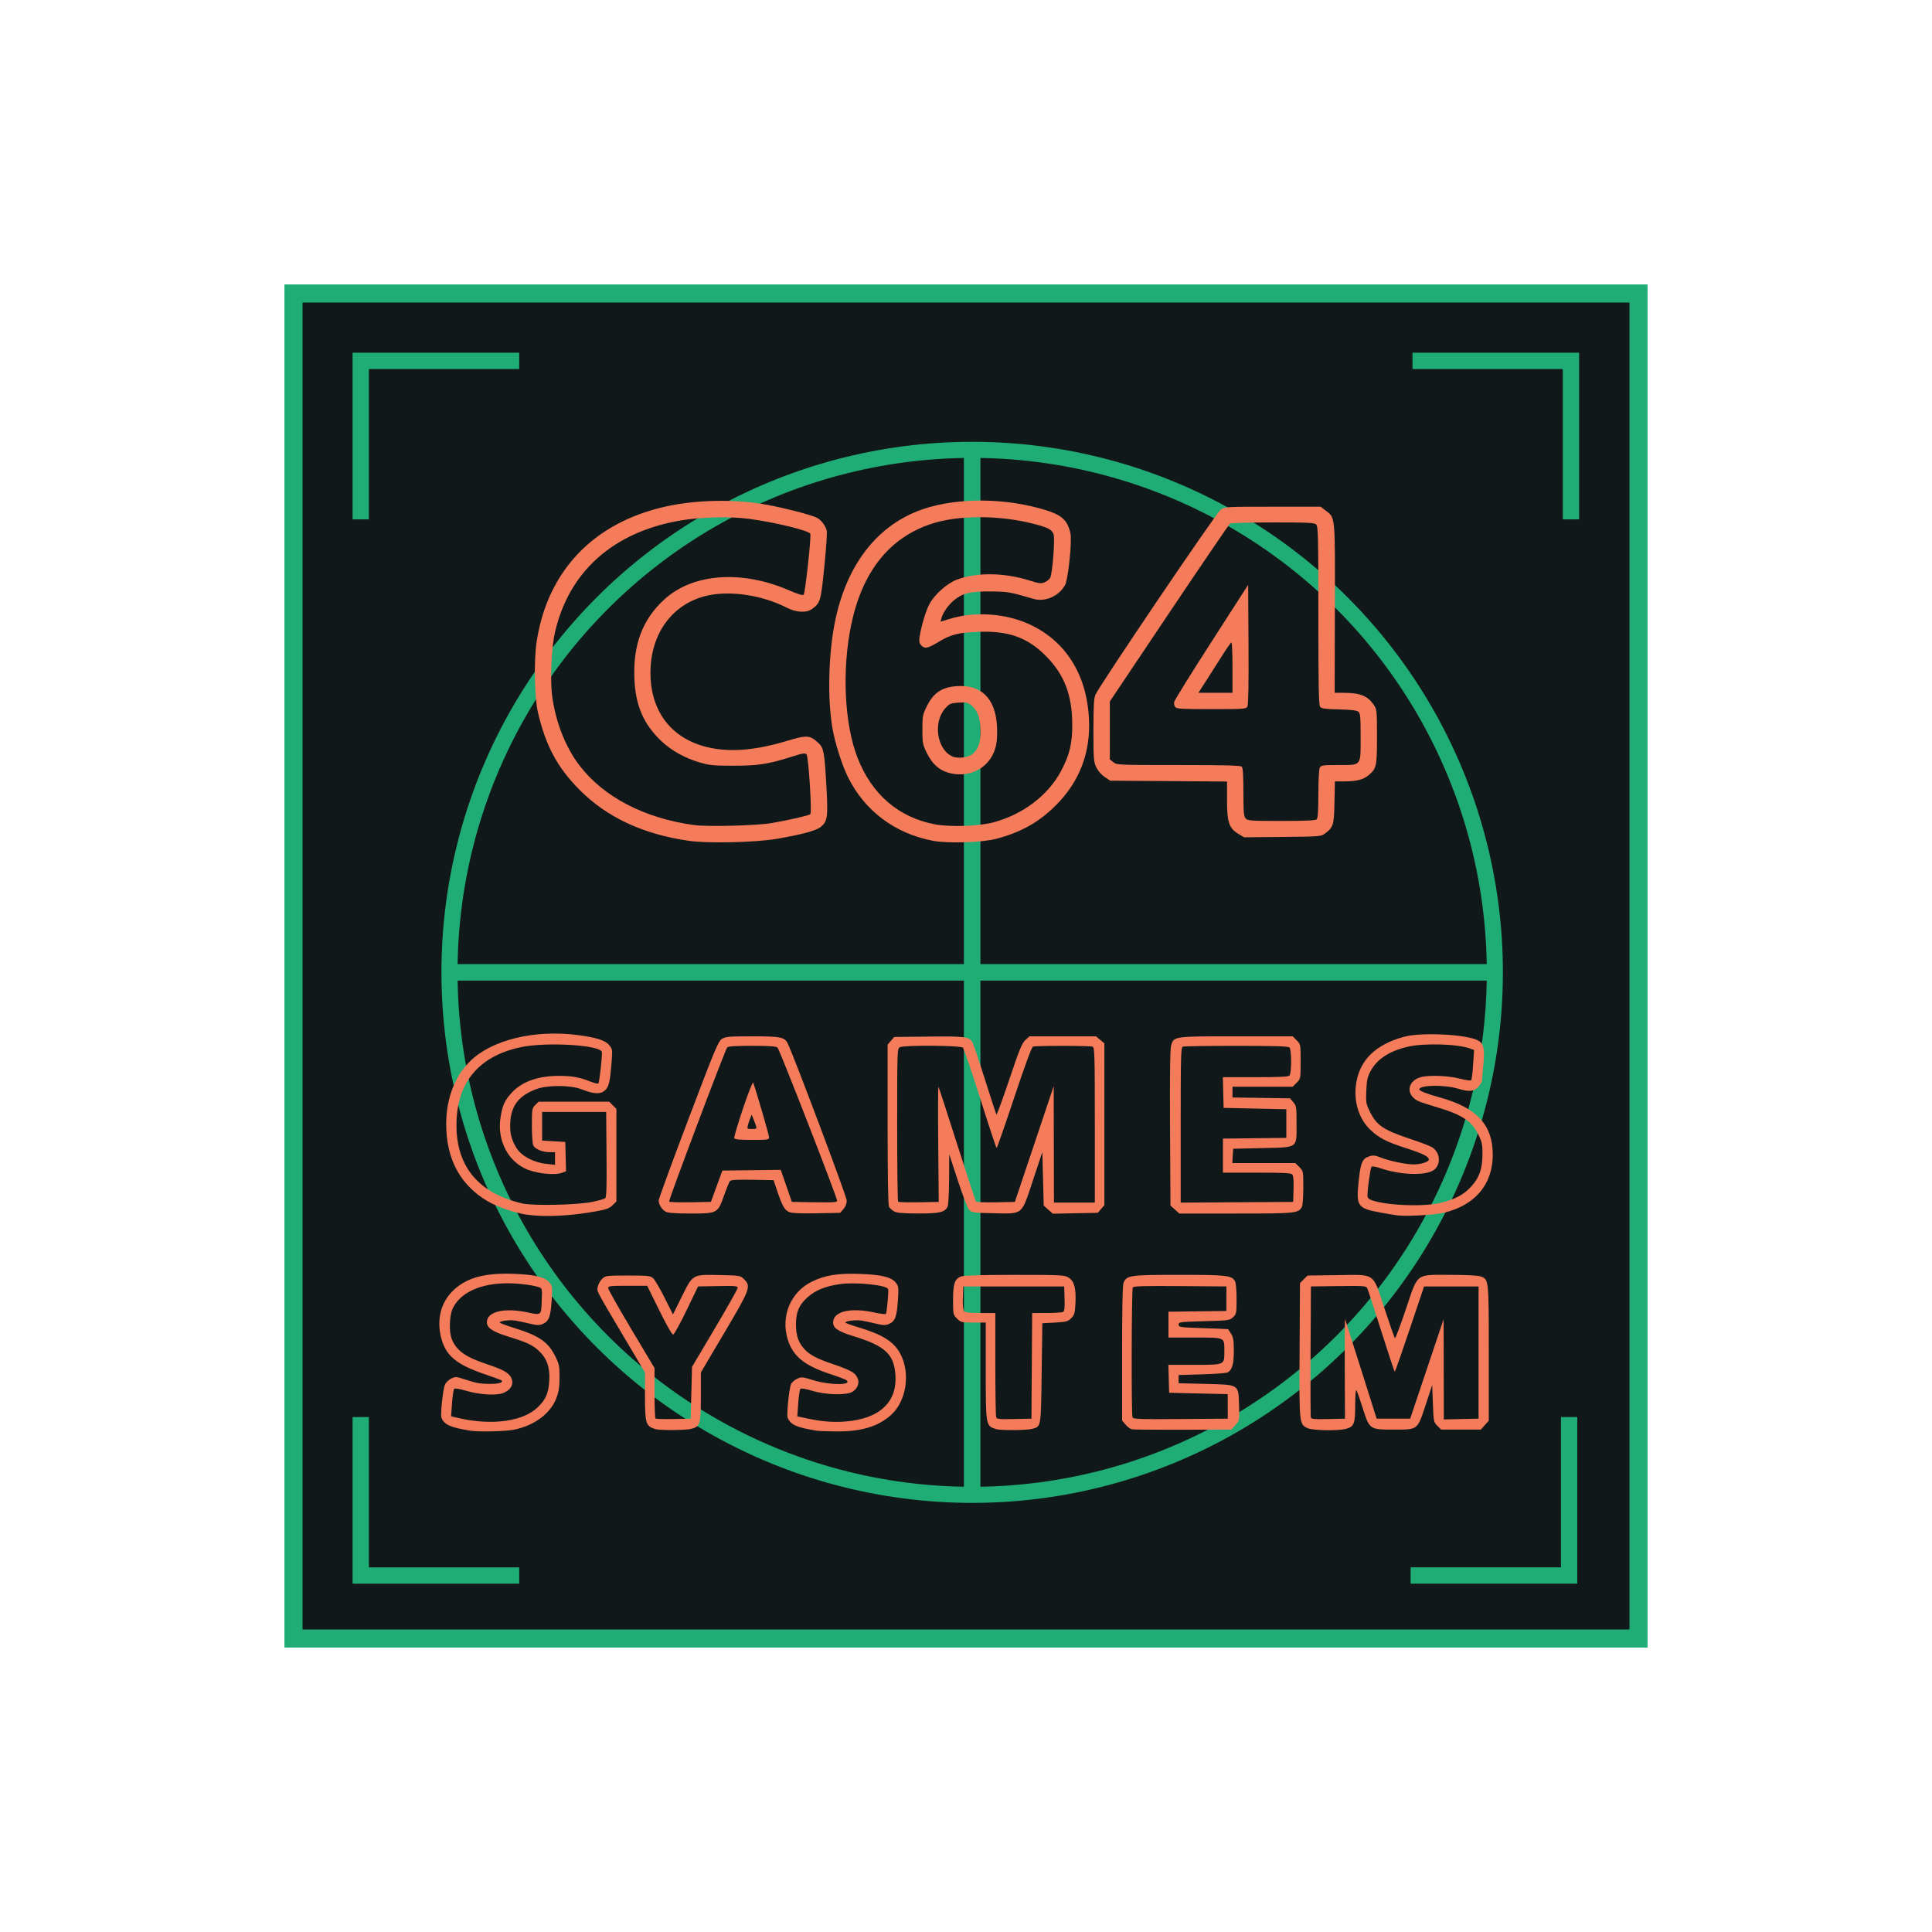 <?xml version="1.0" encoding="UTF-8" standalone="no"?>
<!-- Created with Inkscape (http://www.inkscape.org/) -->

<svg
   width="120mm"
   height="120mm"
   viewBox="0 0 120 120"
   version="1.1"
   id="svg1"
   inkscape:version="1.4 (86a8ad7, 2024-10-11)"
   xml:space="preserve"
   sodipodi:docname="c64gs.svg"
   xmlns:inkscape="http://www.inkscape.org/namespaces/inkscape"
   xmlns:sodipodi="http://sodipodi.sourceforge.net/DTD/sodipodi-0.dtd"
   xmlns="http://www.w3.org/2000/svg"
   xmlns:svg="http://www.w3.org/2000/svg"><sodipodi:namedview
     id="namedview1"
     pagecolor="#ffffff"
     bordercolor="#000000"
     borderopacity="0.25"
     inkscape:showpageshadow="2"
     inkscape:pageopacity="0.0"
     inkscape:pagecheckerboard="true"
     inkscape:deskcolor="#d1d1d1"
     inkscape:document-units="mm"
     inkscape:zoom="2.8284271"
     inkscape:cx="155.56349"
     inkscape:cy="185.43875"
     inkscape:window-width="3840"
     inkscape:window-height="2066"
     inkscape:window-x="-11"
     inkscape:window-y="-11"
     inkscape:window-maximized="1"
     inkscape:current-layer="svg1" /><defs
     id="defs1" /><g
     id="g4704"
     inkscape:label="Background"
     transform="translate(17.667,17.666)"><rect
       style="display:inline;fill:#111819;fill-opacity:1;stroke:#20ad75;stroke-width:1.124;stroke-linecap:round;stroke-miterlimit:2.7;stroke-dasharray:none;stroke-opacity:1;paint-order:fill markers stroke"
       id="rect4701"
       width="83.542"
       height="83.542"
       x="0.562"
       y="0.563"
       inkscape:label="Square" /><path
       d="M 5.246,14.592 V 5.256 h 9.336 v -1.014 l -10.35,-1.2e-4 2.62e-4,10.35 z"
       style="display:inline;fill:#20ad75;fill-opacity:1;stroke-width:0.758;stroke-linecap:round;stroke-miterlimit:2.7;paint-order:fill markers stroke"
       id="path4704"
       sodipodi:nodetypes="ccccccc"
       inkscape:label="CornerLeftTop" /><path
       d="m 70.066,5.256 h 9.335 V 14.592 h 1.014 l 1.2e-4,-10.35 -10.35,2.62e-4 z"
       style="display:inline;fill:#20ad75;fill-opacity:1;stroke-width:0.758;stroke-linecap:round;stroke-miterlimit:2.7;paint-order:fill markers stroke"
       id="path4704-8"
       sodipodi:nodetypes="ccccccc"
       inkscape:label="CornerRightTop" /><path
       d="m 79.286,70.35 v 9.335 H 69.95 v 1.014 L 80.3,80.7 80.3,70.35 Z"
       style="display:inline;fill:#20ad75;fill-opacity:1;stroke-width:0.758;stroke-linecap:round;stroke-miterlimit:2.7;paint-order:fill markers stroke"
       id="path4704-7"
       sodipodi:nodetypes="ccccccc"
       inkscape:label="CornerRightBottom" /><path
       d="M 14.582,79.686 H 5.246 V 70.35 H 4.232 L 4.232,80.7 14.582,80.7 Z"
       style="display:inline;fill:#20ad75;fill-opacity:1;stroke-width:0.758;stroke-linecap:round;stroke-miterlimit:2.7;paint-order:fill markers stroke"
       id="path4704-1"
       sodipodi:nodetypes="ccccccc"
       inkscape:label="CornerLeftBottom" /><rect
       style="display:inline;fill:#20ad75;fill-opacity:1;stroke:none;stroke-width:1.731;stroke-linecap:round;stroke-miterlimit:2.7;stroke-dasharray:none;stroke-opacity:1;paint-order:fill markers stroke"
       id="rect4704"
       width="1.025"
       height="64"
       x="42.203"
       y="10.728"
       inkscape:label="VerticalRect" /><rect
       style="display:inline;fill:#20ad75;fill-opacity:1;stroke:none;stroke-width:1.731;stroke-linecap:round;stroke-miterlimit:2.7;stroke-dasharray:none;stroke-opacity:1;paint-order:fill markers stroke"
       id="rect4704-4"
       width="1.025"
       height="64"
       x="42.216"
       y="-74.716"
       transform="rotate(90)"
       inkscape:label="HorizontalRect" /><ellipse
       style="display:inline;fill:none;fill-opacity:1;stroke:#20ad75;stroke-width:1;stroke-linecap:round;stroke-miterlimit:2.7;stroke-dasharray:none;stroke-opacity:1;paint-order:fill markers stroke"
       id="path4700"
       cx="42.716"
       cy="42.728"
       rx="32.464"
       ry="32.453"
       inkscape:label="Circle" /></g><path
     style="display:inline;fill:#f47c5b;fill-opacity:1"
     d="m 29.224,88.864 c -1.242,-0.196 -1.653,-0.382 -1.807,-0.818 -0.07,-0.197 0.09,-1.717 0.214,-2.03 0.093,-0.235 0.451,-0.483 0.699,-0.483 0.071,0 0.413,0.095 0.76,0.212 0.464,0.156 0.81,0.212 1.309,0.212 0.594,0 0.886,-0.085 0.752,-0.219 -0.021,-0.021 -0.522,-0.205 -1.113,-0.408 -1.696,-0.584 -2.35,-1.135 -2.633,-2.22 -0.326,-1.252 0.031,-2.412 0.972,-3.156 0.828,-0.655 1.886,-0.9 3.589,-0.832 1.283,0.051 1.901,0.208 2.173,0.551 0.171,0.216 0.179,0.289 0.125,1.116 -0.066,1.003 -0.176,1.287 -0.558,1.445 -0.225,0.093 -0.355,0.089 -0.829,-0.026 -0.309,-0.075 -0.702,-0.159 -0.872,-0.186 -0.363,-0.058 -1.019,0.031 -0.958,0.129 0.023,0.037 0.432,0.189 0.908,0.337 1.528,0.475 2.098,0.868 2.529,1.743 0.25,0.507 0.273,0.624 0.27,1.331 -0.003,0.597 -0.049,0.892 -0.198,1.281 -0.365,0.953 -1.345,1.686 -2.609,1.954 -0.515,0.109 -2.191,0.15 -2.723,0.066 z m 2.216,-0.621 c 0.812,-0.117 1.483,-0.395 1.912,-0.79 0.541,-0.499 0.72,-0.9 0.765,-1.711 0.046,-0.833 -0.159,-1.396 -0.676,-1.864 -0.392,-0.354 -0.725,-0.507 -1.918,-0.876 -0.928,-0.288 -1.282,-0.529 -1.282,-0.874 0,-0.672 1.101,-0.927 2.587,-0.601 0.764,0.168 0.788,0.151 0.814,-0.586 0.036,-1.026 0.072,-0.93 -0.396,-1.054 -0.233,-0.062 -0.785,-0.136 -1.228,-0.164 -1.902,-0.123 -3.371,0.455 -3.892,1.531 -0.218,0.451 -0.25,1.474 -0.06,1.929 0.306,0.733 0.853,1.113 2.276,1.584 0.997,0.33 1.348,0.552 1.454,0.922 0.103,0.361 -0.124,0.689 -0.59,0.849 -0.446,0.153 -1.459,0.082 -2.276,-0.161 -0.384,-0.114 -0.674,-0.16 -0.719,-0.114 -0.041,0.042 -0.102,0.443 -0.134,0.891 l -0.059,0.814 0.413,0.098 c 1.057,0.25 2.092,0.311 3.01,0.178 z m 19.289,0.621 c -1.248,-0.197 -1.652,-0.381 -1.81,-0.825 -0.066,-0.187 0.089,-1.744 0.205,-2.048 0.043,-0.112 0.21,-0.268 0.373,-0.345 0.285,-0.136 0.322,-0.133 1.039,0.086 1.042,0.318 2.44,0.312 2.034,-0.008 -0.058,-0.046 -0.531,-0.224 -1.053,-0.396 -1.575,-0.52 -2.288,-1.114 -2.599,-2.161 -0.427,-1.437 0.197,-2.918 1.499,-3.557 0.828,-0.407 1.599,-0.532 2.979,-0.485 1.361,0.047 1.968,0.195 2.248,0.548 0.171,0.216 0.179,0.289 0.125,1.116 -0.066,1.003 -0.176,1.287 -0.558,1.445 -0.225,0.093 -0.355,0.089 -0.829,-0.026 -0.309,-0.075 -0.702,-0.159 -0.872,-0.186 -0.338,-0.053 -1.003,0.026 -1.003,0.121 0,0.032 0.352,0.163 0.783,0.291 1.51,0.448 2.218,0.889 2.62,1.63 0.659,1.215 0.391,2.98 -0.582,3.837 -0.815,0.718 -1.851,1.023 -3.414,1.007 -0.536,-0.006 -1.069,-0.025 -1.185,-0.043 z m 2.216,-0.621 c 1.818,-0.263 2.764,-1.251 2.675,-2.794 -0.076,-1.324 -0.627,-1.847 -2.57,-2.444 -0.99,-0.304 -1.305,-0.51 -1.305,-0.855 0,-0.698 1.07,-0.957 2.581,-0.625 0.351,0.077 0.663,0.116 0.692,0.086 0.067,-0.067 0.19,-1.419 0.142,-1.546 -0.099,-0.257 -2.081,-0.451 -3.053,-0.299 -0.879,0.137 -1.479,0.388 -1.957,0.818 -0.528,0.475 -0.713,0.914 -0.712,1.69 0.001,0.691 0.163,1.144 0.554,1.552 0.341,0.356 0.812,0.594 1.854,0.939 0.452,0.149 0.944,0.355 1.094,0.456 0.493,0.334 0.502,0.901 0.018,1.218 -0.359,0.235 -1.649,0.207 -2.509,-0.054 -0.394,-0.12 -0.69,-0.17 -0.735,-0.124 -0.041,0.042 -0.102,0.445 -0.134,0.894 l -0.059,0.817 0.625,0.134 c 1.051,0.225 1.902,0.266 2.798,0.137 z m -12.249,0.521 c -0.586,-0.191 -0.635,-0.349 -0.635,-2.054 v -1.46 l -1.258,-2.123 c -1.858,-3.136 -1.731,-2.892 -1.671,-3.212 0.029,-0.155 0.15,-0.373 0.27,-0.485 0.211,-0.198 0.255,-0.204 1.598,-0.204 1.262,0 1.397,0.015 1.569,0.169 0.103,0.093 0.422,0.637 0.709,1.208 l 0.521,1.039 0.546,-1.102 c 0.697,-1.406 0.649,-1.38 2.375,-1.343 1.25,0.027 1.267,0.03 1.497,0.26 0.442,0.443 0.385,0.598 -1.23,3.328 l -1.455,2.46 v 1.501 c 0,1.697 -0.045,1.853 -0.58,2.001 -0.336,0.093 -1.982,0.104 -2.256,0.015 z m 2.244,-2.256 0.042,-1.609 1.418,-2.39 c 0.78,-1.314 1.418,-2.449 1.418,-2.521 0,-0.114 -0.164,-0.128 -1.23,-0.108 l -1.23,0.023 -0.715,1.482 c -0.393,0.815 -0.766,1.493 -0.828,1.506 -0.072,0.015 -0.39,-0.536 -0.866,-1.503 l -0.753,-1.527 h -1.21 c -1.097,0 -1.21,0.014 -1.209,0.148 5.98e-4,0.082 0.648,1.231 1.439,2.555 l 1.438,2.407 v 1.537 c 0,0.845 0.026,1.563 0.059,1.596 0.032,0.032 0.537,0.048 1.122,0.035 l 1.063,-0.024 z m 18.923,2.256 c -0.636,-0.207 -0.635,-0.201 -0.635,-3.606 v -3.011 h -0.769 c -0.737,0 -0.779,-0.01 -1.016,-0.247 -0.242,-0.242 -0.247,-0.266 -0.247,-1.147 0,-1.036 0.103,-1.33 0.518,-1.475 0.178,-0.062 1.306,-0.094 3.326,-0.093 2.881,3e-4 3.072,0.01 3.327,0.165 0.355,0.217 0.479,0.674 0.431,1.595 -0.033,0.625 -0.062,0.728 -0.265,0.931 -0.207,0.207 -0.302,0.233 -1.01,0.271 l -0.782,0.042 -0.042,3.099 c -0.046,3.406 -0.03,3.308 -0.581,3.461 -0.335,0.093 -1.981,0.104 -2.256,0.015 z m 2.224,-3.929 0.022,-3.281 0.909,-0.001 c 0.5,-7.1e-4 0.958,-0.033 1.019,-0.071 0.079,-0.05 0.103,-0.277 0.085,-0.824 l -0.025,-0.755 h -3.133 -3.133 l -0.025,0.707 c -0.016,0.448 0.011,0.75 0.074,0.826 0.073,0.089 0.332,0.119 1.02,0.119 h 0.921 v 3.168 c 0,1.742 0.024,3.229 0.052,3.304 0.045,0.117 0.203,0.133 1.122,0.113 l 1.069,-0.024 z m 6.225,3.943 c -0.103,-0.021 -0.284,-0.153 -0.402,-0.293 l -0.215,-0.255 v -4.181 c 0,-2.946 0.029,-4.243 0.096,-4.392 0.203,-0.446 0.403,-0.474 3.454,-0.474 2.981,0 3.269,0.034 3.47,0.411 0.05,0.094 0.091,0.586 0.091,1.093 0,0.881 -0.01,0.931 -0.218,1.127 -0.211,0.198 -0.271,0.207 -1.799,0.248 -1.51,0.041 -1.581,0.05 -1.581,0.212 0,0.161 0.073,0.172 1.524,0.219 0.838,0.027 1.534,0.056 1.546,0.064 0.012,0.008 0.098,0.138 0.19,0.289 0.135,0.222 0.168,0.427 0.168,1.063 3.3e-4,0.827 -0.111,1.201 -0.399,1.339 -0.083,0.04 -0.799,0.092 -1.591,0.116 l -1.439,0.043 v 0.254 0.254 l 1.67,0.042 c 2.117,0.054 2.042,0.005 2.084,1.347 0.028,0.919 0.028,0.92 -0.226,1.204 l -0.254,0.285 -2.992,0.011 c -1.645,0.006 -3.076,-0.006 -3.179,-0.027 z m 5.945,-1.424 v -0.762 l -1.82,-0.042 -1.82,-0.042 -0.024,-0.868 -0.024,-0.868 h 1.606 c 1.905,0 1.872,0.014 1.872,-0.816 0,-0.919 0.086,-0.877 -1.823,-0.877 h -1.648 v -0.803 -0.803 l 1.799,-0.023 1.799,-0.023 v -0.762 -0.762 l -2.873,-0.022 c -2.242,-0.017 -2.888,10e-4 -2.941,0.085 -0.079,0.124 -0.097,7.857 -0.019,8.06 0.046,0.121 0.365,0.133 2.985,0.113 l 2.933,-0.022 z m 4.971,1.354 c -0.533,-0.231 -0.535,-0.253 -0.508,-4.87 l 0.024,-4.142 0.235,-0.235 0.235,-0.235 1.797,-0.024 c 2.479,-0.032 2.231,-0.205 2.983,2.072 0.326,0.987 0.617,1.817 0.647,1.846 0.03,0.029 0.334,-0.779 0.677,-1.794 0.779,-2.307 0.564,-2.142 2.791,-2.142 0.935,-8e-5 1.684,0.038 1.844,0.094 0.522,0.182 0.518,0.145 0.518,4.769 v 4.194 l -0.247,0.277 -0.247,0.277 h -1.233 -1.233 l -0.235,-0.235 c -0.228,-0.228 -0.236,-0.266 -0.277,-1.385 l -0.042,-1.15 -0.409,1.239 c -0.521,1.58 -0.456,1.531 -2.015,1.531 -1.471,0 -1.472,-6.6e-4 -1.91,-1.392 -0.17,-0.538 -0.34,-1.014 -0.379,-1.059 -0.039,-0.044 -0.071,0.376 -0.071,0.934 0,1.158 -0.067,1.331 -0.574,1.471 -0.473,0.131 -2.038,0.106 -2.371,-0.039 z m 2.297,-3.725 c -0.007,-1.723 0.002,-3.095 0.021,-3.048 0.019,0.047 0.467,1.456 0.997,3.133 l 0.962,3.048 h 1.042 1.042 l 1.038,-3.09 1.038,-3.09 0.007,3.114 0.007,3.114 1.079,-0.024 1.079,-0.024 v -4.106 -4.106 h -1.693 -1.693 l -0.889,2.646 c -0.489,1.455 -0.908,2.646 -0.931,2.646 -0.023,-2e-5 -0.401,-1.133 -0.839,-2.519 -0.438,-1.385 -0.83,-2.586 -0.872,-2.669 -0.069,-0.137 -0.22,-0.148 -1.786,-0.127 l -1.711,0.023 -0.022,4.022 c -0.012,2.212 -0.003,4.07 0.019,4.13 0.031,0.082 0.296,0.103 1.08,0.085 l 1.039,-0.024 z m -50.809,-9.537 c -0.723,-0.104 -1.863,-0.497 -2.443,-0.844 -1.597,-0.954 -2.449,-2.424 -2.549,-4.397 -0.088,-1.739 0.426,-3.242 1.462,-4.278 1.324,-1.324 3.979,-1.981 6.643,-1.644 1.172,0.148 1.755,0.329 1.999,0.619 0.214,0.255 0.219,0.286 0.162,1.023 -0.102,1.305 -0.169,1.588 -0.429,1.811 -0.284,0.244 -0.659,0.224 -1.436,-0.076 -0.709,-0.274 -2.139,-0.275 -2.849,-3.2e-4 -1.058,0.409 -1.521,1.008 -1.581,2.044 -0.039,0.666 0.068,1.099 0.399,1.62 0.312,0.492 1.061,0.884 1.851,0.968 l 0.529,0.056 v -0.392 -0.392 h -0.341 c -0.428,0 -0.887,-0.187 -1.006,-0.411 -0.052,-0.097 -0.091,-0.636 -0.091,-1.239 0,-1.021 0.009,-1.077 0.208,-1.276 l 0.208,-0.208 h 2.194 2.194 l 0.223,0.223 0.223,0.223 v 2.874 2.874 l -0.235,0.235 c -0.189,0.189 -0.384,0.262 -0.995,0.374 -1.624,0.296 -3.21,0.374 -4.338,0.212 z m 4.044,-0.789 c 0.396,-0.08 0.768,-0.185 0.827,-0.233 0.083,-0.069 0.102,-0.681 0.085,-2.723 l -0.022,-2.634 h -1.99 -1.99 v 0.889 0.889 l 0.72,0.042 0.72,0.042 0.024,0.911 0.024,0.911 -0.22,0.084 c -0.516,0.196 -1.742,0.048 -2.394,-0.289 -1.084,-0.561 -1.666,-1.82 -1.455,-3.146 0.121,-0.755 0.255,-1.052 0.688,-1.522 0.645,-0.7 1.638,-1.054 2.952,-1.053 0.802,9.1e-4 1.267,0.085 1.929,0.349 0.246,0.098 0.474,0.152 0.506,0.12 0.07,-0.07 0.263,-1.83 0.215,-1.963 -0.156,-0.429 -3.433,-0.619 -5.014,-0.291 -2.629,0.546 -4.008,2.205 -4.014,4.83 -0.006,2.599 1.376,4.247 4.091,4.879 0.666,0.155 3.375,0.097 4.318,-0.093 z m 50.038,0.833 c -0.163,-0.021 -0.618,-0.096 -1.012,-0.168 -1.477,-0.268 -1.562,-0.387 -1.396,-1.965 0.122,-1.159 0.221,-1.391 0.658,-1.535 0.243,-0.08 0.36,-0.067 0.744,0.085 0.517,0.205 1.547,0.419 2.008,0.418 0.449,-6.9e-4 0.945,-0.157 0.945,-0.298 0,-0.195 -0.339,-0.365 -1.448,-0.724 -1.183,-0.383 -1.652,-0.625 -2.178,-1.126 -0.738,-0.702 -1.069,-1.816 -0.876,-2.945 0.245,-1.428 1.231,-2.367 2.979,-2.839 1.067,-0.288 3.873,-0.147 4.577,0.23 0.356,0.191 0.429,0.515 0.336,1.5 -0.048,0.501 -0.086,0.956 -0.086,1.01 -4e-5,0.055 -0.099,0.217 -0.219,0.36 -0.256,0.304 -0.581,0.338 -1.262,0.129 -0.849,-0.26 -2.413,-0.233 -2.413,0.041 0,0.095 0.476,0.281 1.312,0.513 2.12,0.588 3.114,1.564 3.236,3.176 0.154,2.031 -0.947,3.475 -3.032,3.979 -0.544,0.132 -2.316,0.23 -2.871,0.159 z m 2.73,-0.788 c 0.885,-0.226 1.412,-0.514 1.866,-1.019 0.495,-0.55 0.683,-1.101 0.685,-2.002 0.001,-0.605 -0.031,-0.754 -0.27,-1.239 -0.398,-0.808 -0.999,-1.203 -2.525,-1.66 -0.46,-0.138 -0.95,-0.294 -1.09,-0.348 -0.883,-0.341 -0.853,-1.269 0.049,-1.528 0.49,-0.14 1.688,-0.097 2.409,0.087 0.366,0.093 0.692,0.141 0.725,0.106 0.033,-0.035 0.088,-0.473 0.121,-0.973 l 0.06,-0.908 -0.213,-0.081 c -0.773,-0.294 -2.841,-0.362 -3.881,-0.127 -1.138,0.257 -1.92,0.759 -2.319,1.49 -0.209,0.384 -0.251,0.568 -0.281,1.237 -0.033,0.746 -0.021,0.814 0.232,1.329 0.416,0.844 0.842,1.127 2.569,1.699 0.594,0.197 1.178,0.422 1.298,0.501 0.54,0.354 0.544,1.177 0.007,1.459 -0.589,0.308 -2.074,0.234 -3.218,-0.161 -0.273,-0.094 -0.526,-0.138 -0.564,-0.098 -0.067,0.07 -0.253,1.386 -0.253,1.789 -1.7e-4,0.131 0.072,0.22 0.225,0.278 0.913,0.347 3.31,0.44 4.368,0.17 z m -48.187,0.554 c -0.23,-0.128 -0.424,-0.437 -0.431,-0.686 -0.003,-0.093 0.825,-2.357 1.839,-5.03 1.678,-4.425 1.866,-4.875 2.097,-5.016 0.223,-0.136 0.453,-0.155 1.888,-0.155 1.793,-3.5e-4 2.012,0.047 2.21,0.48 0.481,1.048 3.649,9.485 3.649,9.718 0,0.185 -0.074,0.377 -0.204,0.528 l -0.204,0.238 -1.458,0.027 c -1.003,0.018 -1.535,-0.005 -1.705,-0.075 -0.288,-0.119 -0.433,-0.374 -0.746,-1.305 l -0.228,-0.678 -1.314,-0.023 c -0.986,-0.018 -1.335,0.004 -1.399,0.085 -0.047,0.059 -0.212,0.465 -0.366,0.902 -0.389,1.099 -0.413,1.111 -2.113,1.108 -0.927,-0.002 -1.372,-0.036 -1.515,-0.115 z m 3.169,-1.575 0.357,-0.974 1.813,-0.023 1.813,-0.023 0.346,0.996 0.346,0.996 1.408,0.023 c 1.054,0.017 1.408,-0.002 1.408,-0.079 0,-0.217 -3.588,-9.433 -3.711,-9.533 -0.093,-0.075 -0.548,-0.106 -1.586,-0.106 -1.062,0 -1.478,0.029 -1.54,0.106 -0.137,0.17 -3.65,9.495 -3.605,9.569 0.023,0.037 0.616,0.056 1.319,0.043 l 1.278,-0.023 z m 1.094,-2.985 c -0.022,-0.058 0.222,-0.887 0.543,-1.841 0.321,-0.955 0.606,-1.679 0.634,-1.609 0.155,0.389 0.985,3.245 0.985,3.387 0,0.16 -0.057,0.169 -1.061,0.169 -0.771,0 -1.072,-0.029 -1.101,-0.106 z m 1.353,-0.762 c -0.032,-0.105 -0.106,-0.305 -0.165,-0.445 l -0.106,-0.254 -0.094,0.237 c -0.052,0.13 -0.118,0.33 -0.147,0.445 -0.048,0.193 -0.029,0.208 0.259,0.208 0.284,0 0.306,-0.017 0.253,-0.191 z m 8.579,5.308 c -0.127,-0.069 -0.27,-0.198 -0.318,-0.287 -0.056,-0.105 -0.087,-1.894 -0.087,-5.116 v -4.954 l 0.204,-0.238 0.204,-0.238 2.139,-0.025 c 2.312,-0.028 2.538,0.005 2.739,0.397 0.062,0.121 0.409,1.154 0.769,2.295 0.36,1.141 0.676,2.109 0.7,2.152 0.025,0.043 0.383,-0.929 0.796,-2.159 0.624,-1.861 0.793,-2.276 1.004,-2.469 l 0.253,-0.233 h 2.067 2.067 l 0.261,0.219 0.26,0.219 v 5.025 5.025 l -0.204,0.238 -0.204,0.238 -1.397,0.027 -1.397,0.027 -0.283,-0.252 -0.283,-0.252 -0.042,-1.664 -0.042,-1.664 -0.58,1.748 c -0.735,2.214 -0.586,2.09 -2.445,2.056 -1.219,-0.022 -1.346,-0.039 -1.508,-0.201 -0.106,-0.106 -0.391,-0.834 -0.713,-1.82 l -0.537,-1.644 -0.008,1.551 c -0.005,0.884 -0.046,1.621 -0.096,1.714 -0.185,0.345 -0.51,0.419 -1.835,0.415 -0.94,-0.003 -1.311,-0.035 -1.484,-0.129 z m 2.738,-4.186 c -0.018,-1.979 -0.012,-3.579 0.013,-3.556 0.025,0.023 0.547,1.623 1.159,3.556 0.613,1.933 1.143,3.543 1.179,3.58 0.036,0.036 0.592,0.055 1.237,0.042 l 1.172,-0.024 1.207,-3.598 1.207,-3.598 0.007,3.619 0.007,3.619 h 1.27 1.27 v -4.817 c 0,-4.314 -0.014,-4.822 -0.134,-4.868 -0.172,-0.066 -3.536,-0.068 -3.707,-0.002 -0.083,0.032 -0.504,1.175 -1.17,3.175 -0.572,1.719 -1.062,3.125 -1.088,3.125 -0.026,0 -0.482,-1.377 -1.014,-3.06 -0.531,-1.683 -1.018,-3.112 -1.081,-3.175 -0.144,-0.144 -3.655,-0.168 -3.919,-0.028 -0.159,0.085 -0.164,0.228 -0.164,4.812 0,2.598 0.026,4.751 0.059,4.783 0.032,0.032 0.613,0.048 1.291,0.035 l 1.233,-0.023 z m 14.702,4.071 -0.277,-0.247 -0.026,-4.812 c -0.018,-3.298 0.003,-4.912 0.067,-5.129 0.167,-0.574 0.153,-0.572 4.068,-0.572 h 3.482 l 0.247,0.247 c 0.247,0.247 0.247,0.248 0.247,1.319 0,1.071 -3e-5,1.071 -0.247,1.319 l -0.247,0.247 h -1.869 -1.869 v 0.334 0.334 l 1.785,0.026 1.785,0.026 0.204,0.238 c 0.193,0.224 0.204,0.298 0.204,1.324 0,1.573 0.135,1.476 -2.13,1.529 l -1.807,0.042 -0.026,0.445 -0.026,0.445 h 1.958 1.958 l 0.247,0.247 c 0.246,0.246 0.247,0.252 0.247,1.276 0,0.565 -0.039,1.101 -0.087,1.191 -0.217,0.405 -0.349,0.419 -4.098,0.419 h -3.517 z m 7.368,-1.264 c 0.016,-0.511 -0.01,-0.834 -0.074,-0.91 -0.079,-0.096 -0.503,-0.118 -2.205,-0.118 h -2.106 v -1.057 -1.057 l 1.968,-0.023 1.968,-0.023 v -0.889 -0.889 l -1.947,-0.042 -1.947,-0.042 -0.024,-0.953 -0.024,-0.953 h 2.018 c 1.457,0 2.046,-0.028 2.119,-0.102 0.138,-0.138 0.138,-1.606 0,-1.744 -0.075,-0.075 -0.924,-0.102 -3.295,-0.102 -1.756,0 -3.254,0.023 -3.327,0.051 -0.12,0.046 -0.134,0.554 -0.134,4.869 v 4.818 l 3.493,-0.022 3.493,-0.022 z M 42.77,52.222 c -2.834,-0.408 -5.079,-1.458 -6.778,-3.169 -1.382,-1.392 -2.109,-2.751 -2.586,-4.836 -0.207,-0.903 -0.249,-3.171 -0.081,-4.312 0.655,-4.443 3.561,-7.479 8.096,-8.46 1.898,-0.41 4.27,-0.449 6.176,-0.1 1.145,0.209 2.806,0.638 3.139,0.811 0.271,0.14 0.538,0.492 0.615,0.811 0.029,0.122 -0.039,1.129 -0.152,2.238 -0.219,2.153 -0.242,2.232 -0.757,2.616 -0.346,0.258 -0.984,0.227 -1.576,-0.077 -1.487,-0.762 -3.429,-1.067 -4.868,-0.764 -2.197,0.463 -3.601,2.343 -3.597,4.817 0.005,2.955 1.977,4.791 5.145,4.791 0.949,0 2.082,-0.192 3.298,-0.559 1.282,-0.387 1.459,-0.376 1.992,0.121 0.324,0.302 0.374,0.566 0.489,2.607 0.113,1.989 0.079,2.247 -0.34,2.6 -0.275,0.231 -1.181,0.478 -2.725,0.742 -1.351,0.231 -4.29,0.297 -5.49,0.125 z m 5.165,-1.102 c 1.025,-0.173 2.308,-0.468 2.397,-0.551 0.109,-0.101 -0.114,-3.58 -0.238,-3.714 -0.088,-0.094 -0.24,-0.07 -0.9,0.14 -1.455,0.464 -2.107,0.565 -3.63,0.566 -1.208,4.8e-4 -1.488,-0.026 -2.071,-0.194 -0.928,-0.269 -1.764,-0.728 -2.388,-1.312 -1.126,-1.053 -1.636,-2.227 -1.703,-3.917 -0.083,-2.096 0.502,-3.649 1.84,-4.888 1.772,-1.64 4.825,-1.866 7.788,-0.575 0.553,0.241 0.827,0.321 0.887,0.26 0.095,-0.095 0.479,-3.608 0.413,-3.78 -0.076,-0.198 -2.164,-0.708 -3.793,-0.927 -1.194,-0.16 -3.006,-0.118 -4.276,0.101 -4.188,0.72 -6.936,3.18 -7.799,6.979 -0.213,0.938 -0.299,2.935 -0.169,3.908 0.217,1.623 0.824,3.175 1.682,4.305 1.501,1.976 4.034,3.299 7.133,3.725 0.828,0.114 3.886,0.035 4.826,-0.124 z m 10.02,1.105 c -2.359,-0.449 -4.226,-1.84 -5.273,-3.93 -0.379,-0.757 -0.814,-2.119 -0.977,-3.063 -0.308,-1.78 -0.254,-4.494 0.131,-6.485 0.673,-3.488 2.487,-5.95 5.159,-7.001 2.031,-0.799 4.974,-0.873 7.516,-0.189 1.391,0.374 1.774,0.677 1.974,1.562 0.107,0.473 -0.132,2.829 -0.325,3.203 -0.355,0.688 -1.239,1.087 -1.95,0.88 -1.505,-0.439 -1.595,-0.455 -2.686,-0.466 -1.251,-0.013 -1.731,0.103 -2.273,0.55 -0.35,0.288 -0.695,0.784 -0.779,1.118 l -0.053,0.212 0.525,-0.164 c 1.592,-0.495 3.526,-0.364 5.035,0.342 2.209,1.033 3.506,3.09 3.657,5.797 0.118,2.126 -0.565,3.935 -2.048,5.423 -1.044,1.048 -2.184,1.689 -3.715,2.088 -0.881,0.23 -3.003,0.296 -3.919,0.122 z m 3.734,-1.144 c 1.844,-0.486 3.43,-1.693 4.227,-3.216 0.526,-1.006 0.688,-1.687 0.683,-2.886 -0.007,-1.821 -0.499,-3.092 -1.642,-4.24 -1.147,-1.153 -2.322,-1.569 -4.222,-1.495 -1.233,0.048 -1.679,0.165 -2.488,0.653 -0.635,0.383 -0.821,0.415 -1.036,0.177 -0.116,-0.128 -0.136,-0.244 -0.092,-0.529 0.105,-0.68 0.392,-1.628 0.617,-2.041 0.32,-0.588 1.095,-1.276 1.69,-1.499 1.243,-0.467 2.95,-0.446 4.538,0.056 0.572,0.181 0.704,0.196 0.917,0.108 0.137,-0.057 0.292,-0.183 0.346,-0.282 0.142,-0.26 0.31,-2.41 0.212,-2.7 -0.1,-0.294 -0.35,-0.424 -1.251,-0.655 -2.146,-0.548 -4.679,-0.546 -6.344,0.006 -2.624,0.869 -4.304,2.994 -4.983,6.306 -0.573,2.794 -0.412,6.129 0.397,8.21 0.887,2.284 2.553,3.719 4.81,4.146 0.933,0.176 2.727,0.118 3.622,-0.118 z m -2.832,-3.1 c -0.558,-0.173 -0.969,-0.558 -1.287,-1.205 -0.262,-0.532 -0.279,-0.621 -0.279,-1.459 0,-0.836 0.017,-0.928 0.276,-1.453 0.44,-0.895 1.03,-1.247 2.099,-1.253 1.471,-0.009 2.274,0.994 2.268,2.833 -0.002,0.578 -0.047,0.877 -0.188,1.241 -0.434,1.118 -1.672,1.674 -2.889,1.296 z m 1.518,-1.124 c 0.373,-0.276 0.532,-0.712 0.527,-1.443 -0.005,-0.784 -0.174,-1.273 -0.548,-1.587 -0.235,-0.198 -0.317,-0.217 -0.806,-0.185 -0.497,0.032 -0.568,0.061 -0.824,0.339 -0.785,0.856 -0.544,2.562 0.424,3 0.324,0.147 0.946,0.084 1.226,-0.124 z m 16.544,4.938 c -0.583,-0.353 -0.706,-0.719 -0.706,-2.099 v -1.155 l -3.626,-0.025 -3.626,-0.025 -0.343,-0.227 c -0.207,-0.137 -0.415,-0.375 -0.523,-0.598 -0.167,-0.345 -0.18,-0.507 -0.18,-2.294 0,-1.478 0.028,-1.991 0.121,-2.214 0.237,-0.566 7.491,-11.287 7.774,-11.489 0.275,-0.196 0.276,-0.196 3.245,-0.196 h 2.97 l 0.299,0.228 c 0.624,0.476 0.601,0.242 0.587,6.096 l -0.013,5.233 0.573,0.002 c 1.022,0.004 1.476,0.189 1.864,0.759 0.182,0.267 0.191,0.357 0.191,1.965 0,1.846 -0.029,1.98 -0.508,2.383 -0.339,0.285 -0.75,0.393 -1.497,0.394 l -0.608,4.8e-4 -0.027,1.306 c -0.029,1.423 -0.067,1.542 -0.61,1.948 -0.221,0.165 -0.361,0.176 -2.619,0.197 l -2.386,0.022 z m 4.865,-0.907 c 0.071,-0.071 0.102,-0.541 0.102,-1.572 0,-0.852 0.037,-1.539 0.088,-1.634 0.079,-0.148 0.186,-0.164 1.124,-0.164 1.49,0 1.413,0.094 1.413,-1.73 0,-1.259 -0.02,-1.483 -0.14,-1.583 -0.098,-0.081 -0.459,-0.124 -1.206,-0.142 -0.866,-0.021 -1.087,-0.052 -1.173,-0.164 -0.082,-0.107 -0.106,-1.373 -0.106,-5.662 0,-4.908 -0.015,-5.538 -0.133,-5.656 -0.115,-0.115 -0.477,-0.133 -2.688,-0.132 -1.405,7.1e-4 -2.603,0.032 -2.662,0.069 -0.059,0.037 -1.764,2.539 -3.789,5.56 l -3.682,5.492 v 1.799 1.799 l 0.223,0.175 c 0.218,0.172 0.307,0.175 4.047,0.175 2.861,0 3.85,0.026 3.926,0.102 0.071,0.071 0.102,0.543 0.102,1.581 0,1.258 0.021,1.502 0.14,1.634 0.129,0.142 0.313,0.155 2.227,0.155 1.51,0 2.115,-0.028 2.188,-0.102 z m -8.788,-6.968 c -0.058,-0.07 -0.088,-0.213 -0.068,-0.318 0.02,-0.106 1.063,-1.786 2.317,-3.735 l 2.28,-3.543 0.022,3.696 c 0.015,2.452 -0.008,3.752 -0.067,3.861 -0.084,0.157 -0.192,0.165 -2.234,0.165 -1.8,0 -2.163,-0.02 -2.251,-0.127 z m 3.556,-2.456 c 0,-0.861 -0.029,-1.565 -0.064,-1.563 -0.035,0.002 -0.309,0.393 -0.608,0.868 -0.3,0.475 -0.748,1.178 -0.995,1.563 l -0.45,0.699 h 1.059 1.059 z"
     id="path4699"
     inkscape:label="C64" /></svg>
